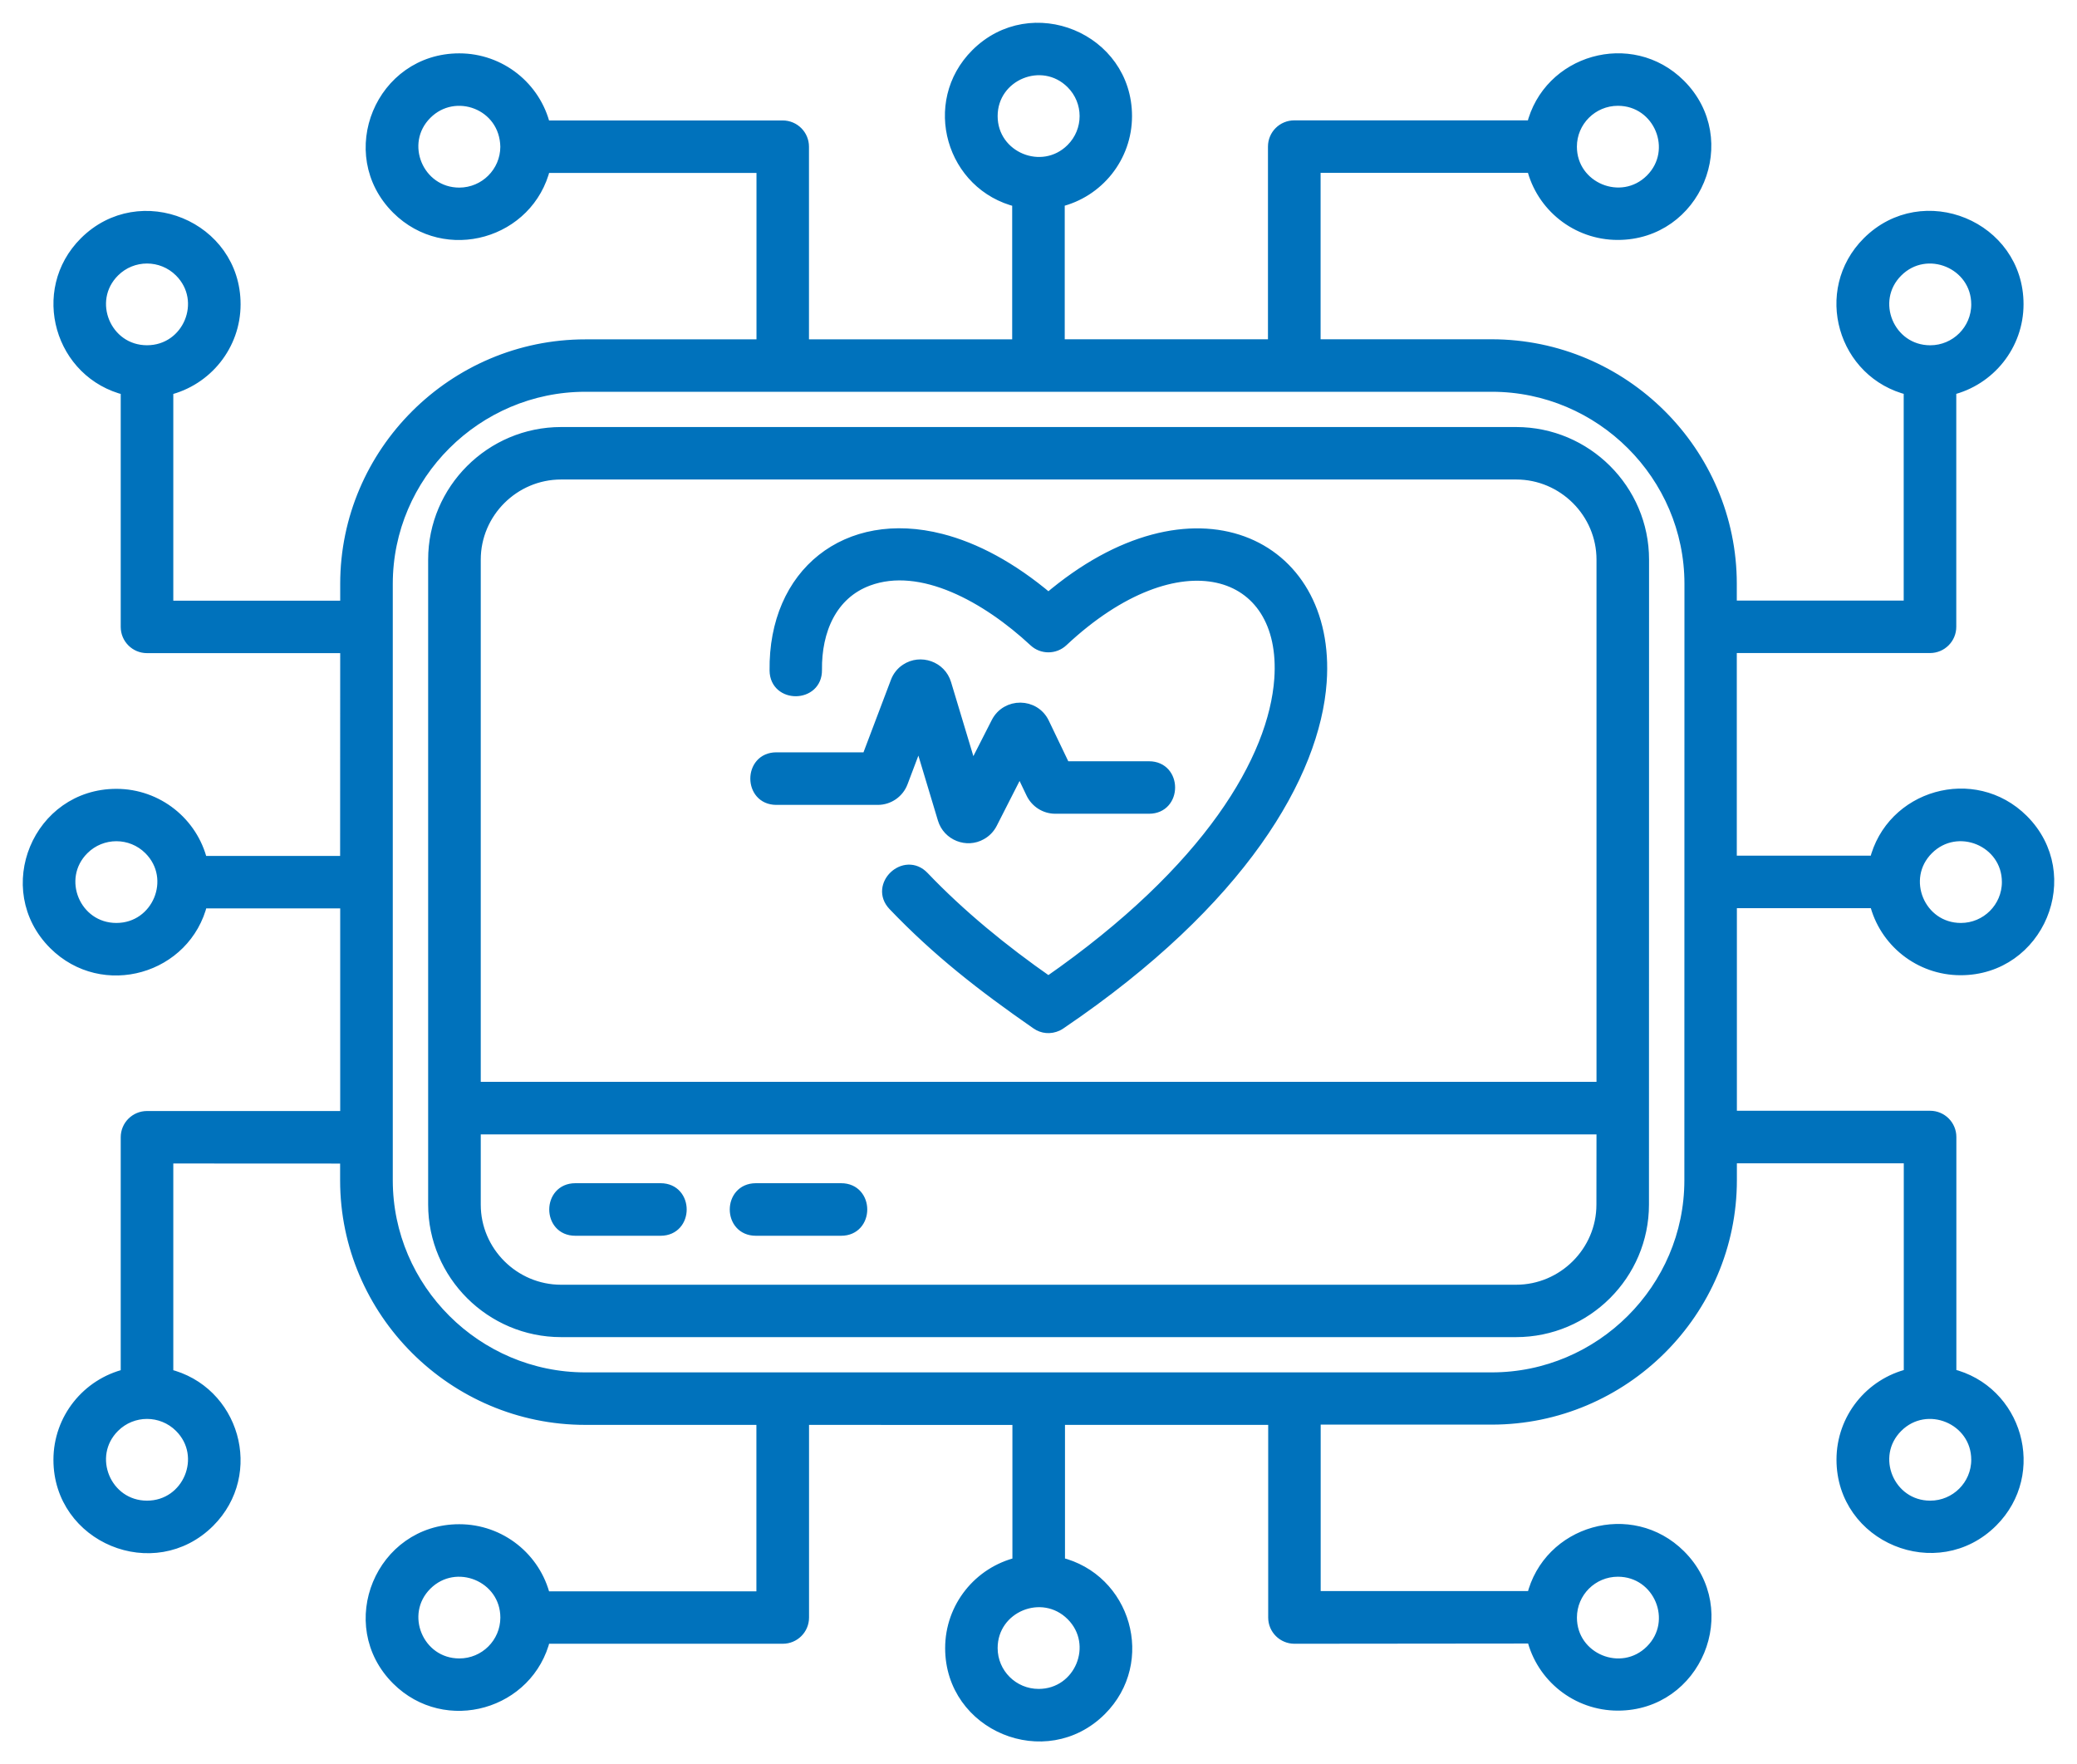<svg width="73" height="62" viewBox="0 0 73 62" fill="none" xmlns="http://www.w3.org/2000/svg"><path fill-rule="evenodd" clip-rule="evenodd" d="M70.56 30.998C70.56 29.546 68.791 28.815 67.759 29.842C66.729 30.868 67.462 32.635 68.919 32.635C69.824 32.635 70.56 31.901 70.56 30.998ZM2.078 51.301C2.078 49.863 3.072 48.635 4.443 48.306V39.966C4.443 39.567 4.767 39.244 5.167 39.244H12.157V31.723H7.096C6.535 34.043 3.621 34.886 1.906 33.179C-0.034 31.244 1.349 27.922 4.09 27.922C5.532 27.922 6.763 28.913 7.093 30.28H12.154L12.157 22.753H5.167C4.767 22.753 4.443 22.43 4.443 22.031V13.691C2.117 13.131 1.271 10.226 2.983 8.516C4.924 6.581 8.256 7.96 8.256 10.694C8.256 12.131 7.262 13.359 5.891 13.691V21.309H12.157V20.519C12.157 15.901 15.943 12.126 20.575 12.126H26.788V5.877H19.147C18.587 8.197 15.673 9.04 13.958 7.333C12.018 5.398 13.4 2.075 16.142 2.075C17.584 2.075 18.815 3.067 19.144 4.433H27.509C27.909 4.433 28.233 4.756 28.233 5.155V12.126H35.775V7.078C33.449 6.519 32.603 3.614 34.315 1.904C36.255 -0.031 39.587 1.348 39.587 4.081C39.587 5.519 38.593 6.747 37.222 7.075V12.123H44.765V5.152C44.765 4.753 45.088 4.43 45.489 4.43H53.853C54.413 2.111 57.327 1.268 59.042 2.975C60.982 4.91 59.6 8.232 56.858 8.232C55.416 8.232 54.185 7.241 53.856 5.874H46.215V12.123H52.425C57.057 12.123 60.843 15.901 60.843 20.516V21.306H67.109V13.688C64.783 13.128 63.937 10.223 65.649 8.513C67.59 6.578 70.921 7.957 70.921 10.691C70.921 12.128 69.928 13.356 68.557 13.688V22.028C68.557 22.427 68.233 22.75 67.833 22.75H60.843V30.271H65.904C66.465 27.951 69.379 27.108 71.094 28.815C73.034 30.75 71.651 34.072 68.91 34.072C67.468 34.072 66.237 33.081 65.907 31.715H60.846V39.235H67.836C68.236 39.235 68.56 39.558 68.56 39.957V48.298C70.886 48.857 71.731 51.762 70.019 53.472C68.079 55.407 64.747 54.028 64.747 51.295C64.747 49.857 65.741 48.629 67.112 48.301V40.682H60.846V41.472C60.846 46.09 57.06 49.865 52.428 49.865H46.218V56.114H53.859C54.419 53.794 57.333 52.951 59.048 54.658C60.988 56.593 59.606 59.916 56.864 59.916C55.422 59.916 54.191 58.925 53.862 57.558L45.497 57.566C45.097 57.566 44.773 57.244 44.773 56.845V49.874H37.231V54.922C39.557 55.481 40.403 58.386 38.691 60.096C36.751 62.031 33.419 60.652 33.419 57.919C33.419 56.481 34.413 55.253 35.783 54.925V49.877L28.235 49.874V56.845C28.235 57.244 27.912 57.566 27.512 57.566H19.147C18.587 59.886 15.673 60.729 13.958 59.022C12.018 57.087 13.4 53.765 16.142 53.765C17.584 53.765 18.815 54.756 19.144 56.123H26.785V49.874H20.572C15.94 49.874 12.154 46.096 12.154 41.481V40.691L5.891 40.688V48.306C8.217 48.866 9.063 51.771 7.351 53.481C5.41 55.416 2.078 54.034 2.078 51.301ZM4.007 50.144C2.977 51.17 3.71 52.937 5.167 52.937C6.624 52.937 7.357 51.17 6.327 50.144C5.686 49.505 4.648 49.505 4.007 50.144ZM4.007 9.54C2.977 10.567 3.71 12.333 5.167 12.333C6.624 12.333 7.357 10.57 6.327 9.54C5.686 8.901 4.648 8.901 4.007 9.54ZM2.93 29.842C1.9 30.869 2.633 32.635 4.09 32.635C5.547 32.635 6.28 30.869 5.25 29.842C4.609 29.203 3.571 29.203 2.93 29.842ZM69.483 51.301C69.483 49.848 67.712 49.118 66.682 50.144C65.652 51.171 66.385 52.937 67.842 52.937C68.747 52.937 69.483 52.203 69.483 51.301ZM69.483 10.698C69.483 9.245 67.712 8.514 66.682 9.541C65.652 10.568 66.385 12.334 67.842 12.334C68.747 12.334 69.483 11.6 69.483 10.698ZM17.786 56.849C17.786 55.39 16.015 54.666 14.985 55.689C13.956 56.716 14.689 58.482 16.145 58.482C17.05 58.482 17.783 57.751 17.786 56.849ZM55.224 56.846C55.224 58.299 56.995 59.029 58.025 58.003C59.054 56.976 58.321 55.21 56.864 55.21C55.959 55.21 55.224 55.941 55.224 56.846ZM36.505 59.553C37.961 59.553 38.694 57.787 37.665 56.76C36.635 55.734 34.864 56.464 34.864 57.917C34.864 58.822 35.599 59.553 36.505 59.553ZM17.785 5.157C17.756 3.642 15.984 3 14.985 4C13.955 5.027 14.688 6.793 16.145 6.793C17.049 6.79 17.782 6.059 17.785 5.157ZM55.223 5.154C55.223 6.606 56.994 7.337 58.024 6.311C59.053 5.284 58.32 3.518 56.864 3.518C55.959 3.518 55.223 4.251 55.223 5.154ZM37.664 2.923C36.635 1.896 34.864 2.627 34.864 4.08C34.864 5.532 36.635 6.263 37.664 5.237C38.305 4.597 38.305 3.562 37.664 2.923ZM27.286 28.086H30.852C31.232 28.086 31.576 27.849 31.71 27.491L32.3 25.932L33.157 28.781C33.327 29.346 33.982 29.601 34.481 29.317C34.638 29.231 34.769 29.098 34.855 28.929L35.84 26.994L36.261 27.873C36.415 28.193 36.736 28.397 37.089 28.397H40.385C41.34 28.397 41.34 26.953 40.385 26.953H37.421L36.682 25.412C36.353 24.725 35.38 24.719 35.036 25.394L34.163 27.107L33.235 24.027C33.057 23.432 32.35 23.192 31.849 23.524C31.692 23.625 31.567 23.781 31.499 23.965L30.487 26.639H27.286C26.333 26.639 26.333 28.086 27.286 28.086ZM37.16 36.036C37.199 36.018 37.237 35.994 37.27 35.971C43.643 31.654 46.201 27.198 46.429 23.964C46.776 19.059 41.925 16.713 36.849 21.038C35.544 19.932 34.259 19.26 33.078 18.958C29.758 18.106 27.203 20.151 27.248 23.565C27.26 24.515 28.702 24.494 28.69 23.547C28.672 22.154 29.218 20.87 30.509 20.39C32.384 19.695 34.692 20.985 36.356 22.532C36.632 22.79 37.066 22.79 37.344 22.529C41.412 18.719 45.267 19.908 44.987 23.864C44.788 26.665 42.513 30.574 36.848 34.512C35.243 33.394 33.736 32.157 32.457 30.817C31.802 30.13 30.754 31.124 31.41 31.811C32.944 33.414 34.508 34.639 36.433 35.974C36.65 36.127 36.914 36.148 37.16 36.036ZM26.565 43.228H29.565C30.52 43.228 30.52 41.781 29.565 41.781H26.565C25.61 41.784 25.61 43.228 26.565 43.228ZM20.219 43.228H23.218C24.174 43.228 24.174 41.781 23.218 41.781H20.219C19.266 41.784 19.266 43.228 20.219 43.228ZM16.697 38.219H56.312V19.666C56.312 18.009 54.95 16.651 53.289 16.651H19.72C18.059 16.651 16.697 18.009 16.697 19.666V38.219ZM56.312 39.666H16.697V42.335C16.697 43.991 18.059 45.349 19.72 45.349H53.285C54.947 45.349 56.309 43.991 56.309 42.335L56.312 39.666ZM19.72 15.207C17.257 15.207 15.248 17.213 15.248 19.666V42.332C15.248 44.787 17.26 46.79 19.72 46.79H53.285C55.748 46.79 57.756 44.785 57.756 42.332L57.759 19.666C57.759 17.21 55.748 15.207 53.288 15.207H19.72ZM52.434 13.568H20.574C16.744 13.568 13.605 16.698 13.605 20.518V41.48C13.605 45.299 16.744 48.429 20.574 48.429H52.431C56.261 48.429 59.4 45.299 59.4 41.48L59.403 20.518C59.403 16.698 56.264 13.568 52.434 13.568Z" fill="#0072BC" stroke="#0072BC" stroke-width="0.4"></path></svg>